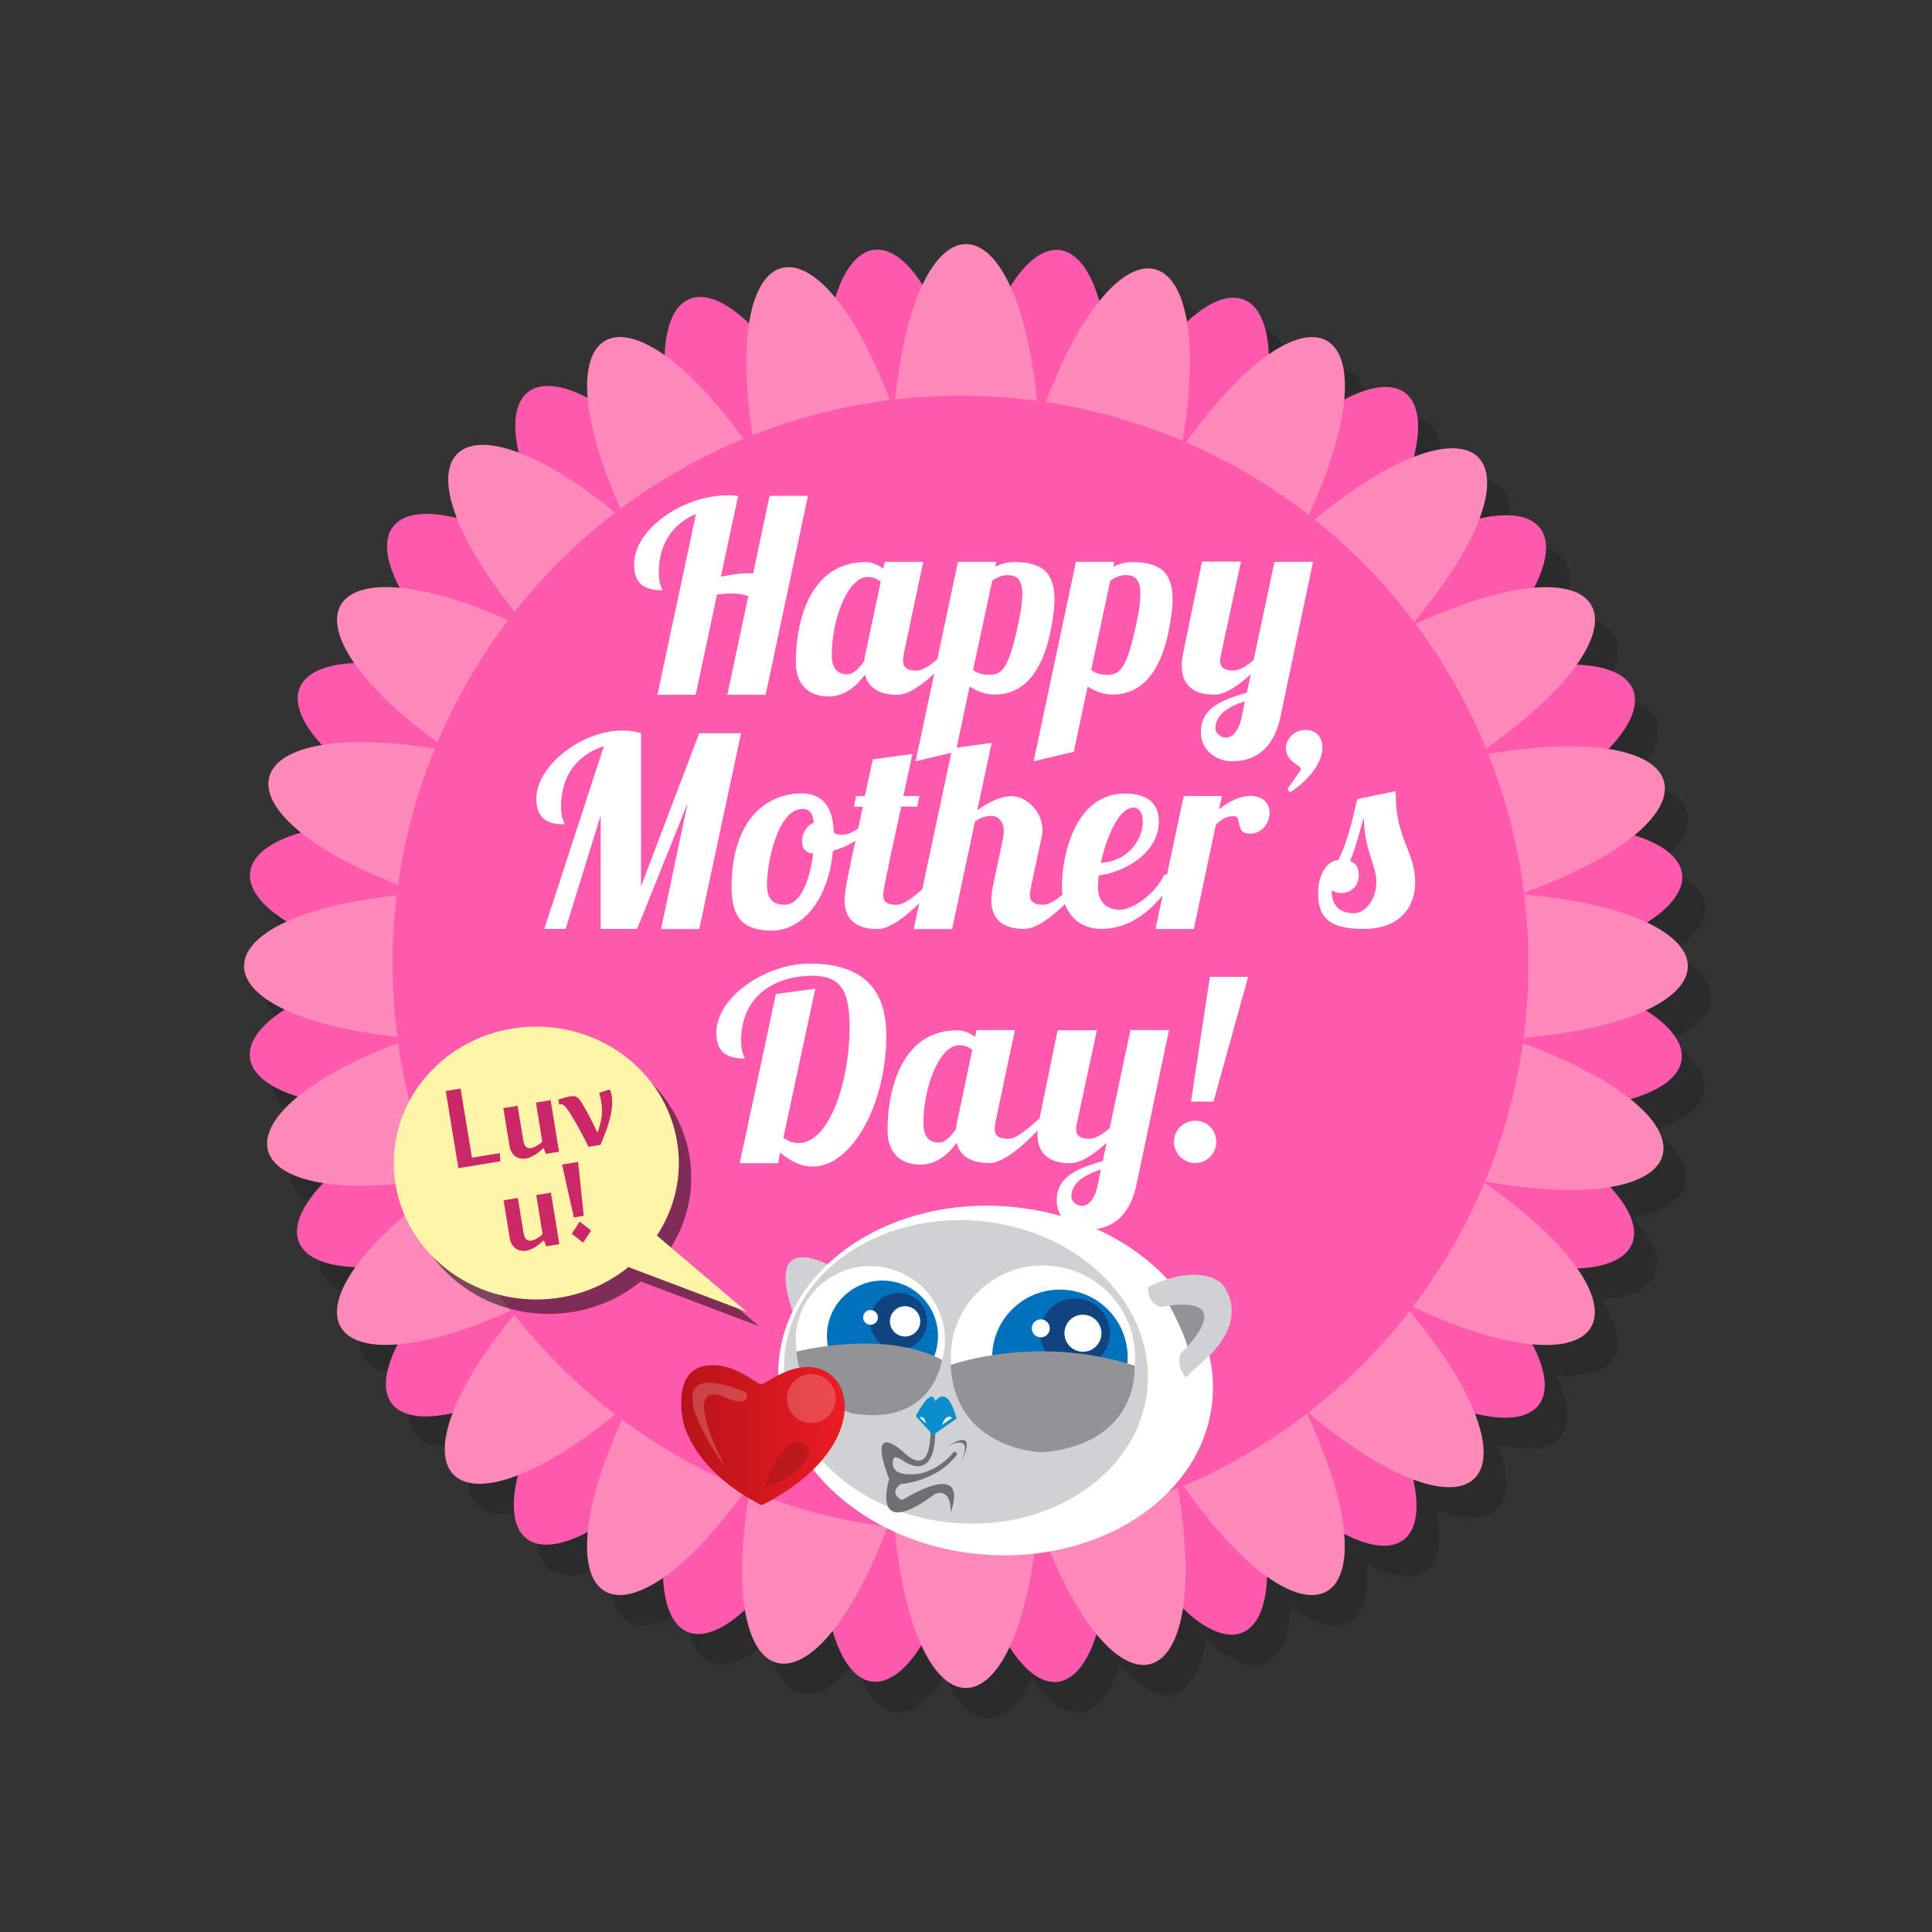 <svg xmlns="http://www.w3.org/2000/svg" width="250" height="250" viewBox="0 0 250 250"><rect x="0" y="0" width="250" height="250" fill="#333333" stroke="none"/><path opacity=".15" d="M215.92 134.745c7.242-3.32 7.328-8.04.227-11.386 6.617-4.23 5.93-8.9-1.674-11.27 6.32-5.2 4.965-9.9-3.325-11.18 5.813-6.05 4.044-10.61-4.133-10.91 4.61-6.5 2.325-10.63-5.498-9.98 3.618-6.97.688-10.67-7.082-8.92 2.876-7.66-.647-11.05-8.47-8.02 2.012-8.15-1.8-11.21-9.03-7.38.747-7.93-3.298-10.37-9.747-5.89-.35-7.85-4.738-9.59-10.593-4.19-1.34-8.07-6.084-9.25-11.34-2.71-2.33-8.06-7.163-8.8-11.51-1.87-3.32-7.24-8.04-7.33-11.386-.22-4.23-6.62-8.9-5.93-11.27 1.67-5.2-6.32-9.9-4.97-11.18 3.32-6.05-5.8-10.61-4.03-10.91 4.14-6.5-4.61-10.63-2.32-9.98 5.5-6.97-3.62-10.67-.69-8.92 7.08-7.66-2.88-11.05.64-8.02 8.46-8.15-2.01-11.21 1.8-7.38 9.03-7.93-.75-10.37 3.3-5.89 9.75-7.84.35-9.58 4.74-4.18 10.59-8.07 1.34-9.25 6.08-2.71 11.34-8.06 2.33-8.81 7.16-1.87 11.51-7.24 3.32-7.33 8.04-.23 11.38-6.61 4.23-5.93 8.9 1.68 11.27-6.32 5.19-4.96 9.89 3.33 11.17-5.82 6.04-4.05 10.6 4.13 10.9-4.62 6.49-2.33 10.63 5.5 9.97-3.62 6.97-.69 10.67 7.08 8.92-2.88 7.66.64 11.05 8.46 8.02-2.01 8.15 1.8 11.21 9.03 7.38-.75 7.93 3.3 10.37 9.75 5.89.35 7.84 4.74 9.58 10.59 4.18 1.33 8.07 6.08 9.25 11.34 2.71 2.33 8.06 7.16 8.81 11.51 1.87 3.31 7.24 8.03 7.32 11.38.22 4.23 6.62 8.9 5.93 11.27-1.68 5.19 6.32 9.89 4.97 11.17-3.32 6.05 5.81 10.61 4.04 10.9-4.13 6.49 4.61 10.62 2.32 9.97-5.5 6.96 3.62 10.67.69 8.91-7.08 7.66 2.87 11.05-.65 8.01-8.47 8.15 2.01 11.21-1.8 7.38-9.03 7.93.75 10.36-3.3 5.89-9.75 7.84-.35 9.58-4.74 4.18-10.59 8.07-1.34 9.24-6.09 2.71-11.34 8.05-2.33 8.8-7.17 1.87-11.51z"/><path fill="#FF5AAD" d="M197.34 125.094c28.742-6.21 26.565-20.104-3.57-18.425 26.974-13.55 21.943-26.68-6.075-17.76 21.788-19.75 12.956-30.7-12.303-14.18 16.585-25.22 5.663-34.08-14.142-12.34 8.995-28-4.127-33.06-17.74-6.12 1.757-30.13-12.132-32.35-18.415-3.62-6.208-28.75-20.104-26.57-18.426 3.57-13.55-26.97-26.68-21.94-17.76 6.08-19.75-21.79-30.69-12.95-14.17 12.31-25.22-16.59-34.08-5.67-12.34 14.13-28-9-33.06 4.12-6.12 17.74-30.14-1.76-32.35 12.13-3.62 18.41-28.74 6.21-26.57 20.1 3.57 18.42-26.98 13.54-21.95 26.68 6.07 17.75-21.79 19.75-12.96 30.69 12.3 14.17-16.59 25.21-5.67 34.07 14.14 12.34-9 27.99 4.12 33.06 17.74 6.12-1.76 30.13 12.13 32.34 18.41 3.62 6.21 28.74 20.1 26.56 18.42-3.57 13.54 26.97 26.68 21.94 17.76-6.08 19.74 21.79 30.69 12.95 14.17-12.31 25.21 16.58 34.08 5.66 12.34-14.14 27.99 8.99 33.06-4.13 6.12-17.74 30.13 1.76 32.34-12.13 3.62-18.42z"/><path fill="#FF8ABA" d="M196.737 115.686c27.69-9.895 23.726-23.39-5.935-17.805 24.98-16.93 18.287-29.3-8.334-16.81 19.035-22.41 8.854-32.12-14.042-12.45 13.167-27.16 1.184-34.52-15.626-10.4 5.28-28.93-8.39-32.24-18.382-3.76-2.177-30.1-16.235-30.49-18.73-1.19-9.894-27.69-23.388-23.73-17.805 5.93-16.935-24.98-29.305-18.29-16.815 8.34-22.415-19.04-32.118-8.86-12.45 14.04-27.164-13.17-34.528-1.19-10.4 15.62-28.93-5.27-32.24 8.4-3.764 18.39-30.104 2.18-30.49 16.24-1.19 18.73-27.692 9.9-23.727 23.39 5.935 17.81-24.99 16.93-18.29 29.3 8.33 16.81-19.04 22.41-8.86 32.12 14.04 12.45-13.16 27.16-1.18 34.53 15.63 10.4-5.28 28.93 8.39 32.24 18.38 3.76 2.17 30.1 16.23 30.49 18.73 1.19 9.89 27.69 23.38 23.73 17.8-5.93 16.93 24.98 29.3 18.29 16.81-8.34 22.41 19.04 32.11 8.86 12.45-14.04 27.16 13.17 34.52 1.19 10.4-15.62 28.92 5.28 32.24-8.39 3.76-18.38 30.1-2.17 30.49-16.23 1.19-18.73z"/><circle fill="#FF5AAD" cx="124.287" cy="124.684" r="73.491"/><path opacity=".5" d="M98.25 171.63l-11.64-9.88c1.787-2.72 2.838-5.93 2.838-9.38 0-9.753-8.257-17.656-18.442-17.656s-18.44 7.903-18.44 17.655c0 9.75 8.255 17.65 18.44 17.65 4.546 0 8.7-1.59 11.917-4.2l15.328 5.8z"/><g fill="#FFF"><path d="M93.253 74.626c1.17-.207 2.34-.448 3.442-.448.24 0 .517 0 .757.034l2.134-10.05h4.957L99.07 89.908h-4.956l2.72-12.77c-.757-.274-1.48-.343-2.203-.343-.65 0-1.3.07-1.85.137l-2.76 12.976h-4.95l4.99-23.404c-3.02 1.273-4.81 3.89-4.81 7.538 0 1.756.45 2.032.48 2.34-2.37 0-3.68-.86-3.68-3.338 0-4.578 6.34-8.948 12.08-8.948.49 0 .93.035 1.38.07l-2.23 10.462zm26.215-1.928L116.99 84.4c-.068.378-.138.757-.138 1.067 0 .757.344 1.308 1.722 1.308 1.376 0 3.166-1.928 4.542-3.03h1.17c-1.582 1.584-5.472 6.162-8.157 6.162-2.24 0-3.76-.826-4.2-2.616-1.04 1.42-2.59 2.83-4.68 2.83-3.31 0-4.27-2.34-4.27-4.37 0-5.92 2.13-13.01 9.01-13.01.82 0 1.68.35 2.3.86l.2-.89h4.95zm-11.84 12.115c0 2.065 1.136 2.444 1.997 2.444.79 0 1.548-.758 2.203-1.72.034-.345.103-.724.207-1.137l1.927-9.12c-.55-.482-1.204-.62-1.686-.62-2.583 0-4.647 5.472-4.647 10.153z"/><path d="M128.91 72.698l-.138.654c.724-.378 1.548-.62 2.408-.62 3.58 0 5.267 1.273 5.267 4.82 0 .722-.068 1.514-.207 2.41-1.066 7.398-4.026 9.91-7.537 9.91-1.137 0-2.202-.377-3.235-1.032l-1.79 8.433-5.197 1.24 5.48-25.813h4.96zm2.926 7.676c.31-1.514.447-2.65.447-3.477 0-2.065-.827-2.478-1.928-2.478-.654 0-1.307.27-1.962.72l-2.478 11.56c.825.62 1.687.62 2.236.62 1.73 0 2.55-1.48 3.69-6.96zm12.354-7.676l-.138.654c.723-.378 1.55-.62 2.41-.62 3.58 0 5.267 1.273 5.267 4.82 0 .722-.07 1.514-.21 2.41-1.07 7.398-4.03 9.91-7.54 9.91-1.14 0-2.2-.377-3.24-1.032l-1.79 8.433-5.2 1.24 5.48-25.813h4.95zm2.927 7.676c.31-1.514.447-2.65.447-3.477 0-2.065-.826-2.478-1.928-2.478-.654 0-1.308.27-1.962.72l-2.478 11.56c.824.62 1.686.62 2.236.62 1.722 0 2.55-1.48 3.685-6.96zm13.457-7.676L158.06 84.4c-.103.378-.17.757-.17 1.102 0 .757.378 1.273 1.72 1.273.79 0 1.72-.62 2.615-1.376l2.686-12.7h4.99l-4.19 19.96c-1.03 4.92-3.99 5.85-6.26 5.85-2.1 0-4.06-1.48-4.06-3.72 0-3.2 2.69-4.2 5.95-5.17l.52-2.38c-1.54 1.41-3.3 2.65-4.68 2.65-2.68 0-4.26-1.17-4.26-3.75 0-.55.07-1.11.21-1.76l2.41-11.71h5.06zm-1.928 22.75c.688 0 1.62-.653 2.03-2.684l.413-2.03c-2.17.722-3.82 1.72-3.82 3.58 0 .48.62 1.135 1.37 1.135zm-73.104 24.755l3.442-16.28-6.54 16.28h-4.716v-14.697l-4.542 14.697h-2.754l7.71-23.646c-3.442 1.102-5.542 3.82-5.542 7.78 0 1.754.448 2.03.482 2.34-2.375 0-3.683-.86-3.683-3.34 0-4.198 5.81-8.81 11.18-8.81.79 0 1.62.103 2.37.344v19.83l7.53-19.82h5.41l-5.41 25.34h-4.95zm22.338-12.495c.207.207.517.31 1 .31 1.617 0 2.34-1.17 3.613-1.687l.138.73c-1.06 1.35-2.85 2.48-4.85 3.03-.65 6.92-4.4 10.33-7.85 10.33-3.68 0-5.26-1.55-5.26-5.64 0-8.46 4.31-12.11 9.05-12.11 3.27 0 4.1 2.55 4.17 5.06zm-2.65 2.72c-.998 0-1.446-.723-1.446-1.55 0-.997.586-2.063 1.516-2.408-.104-1.136-.482-1.79-1.446-1.79-3.235 0-4.612 7.02-4.612 9.775 0 2.065.963 2.615 2.306 2.615 2.1 0 3.27-3.304 3.682-6.642z"/><path d="M118.07 97.556s-.517 2.34-1.17 5.438h2.064l-.275 1.377h-2.07c-2.38 10.88-2.34 11.22-2.34 11.4 0 .79.34 1.31 1.72 1.31 1.37 0 3.16-1.93 4.54-3.03h1.17c-1.59 1.59-5.48 6.17-8.16 6.17-2.65 0-4.27-1.17-4.27-3.75 0-1.82 1.79-9.12 2.37-12.08h-1.14l.27-1.38h1.13l1.03-4.75 5.09-.69z"/><path d="M133.436 114.695c-.104.413-.174.792-.174 1.102 0 .756.38 1.273 1.723 1.273 1.376 0 3.165-1.928 4.543-3.03h1.17c-1.583 1.585-5.473 6.163-8.156 6.163-2.686 0-4.27-1.17-4.27-3.75 0-.552.07-1.102.207-1.757l1.31-6.195c.06-.3.1-.61.1-.89 0-1.24-.65-2.03-1.59-2.03-.83 0-1.45.24-2.14.73l-2.96 13.91h-4.96l4.99-23.4 5.09-.69-1.86 8.71c1.41-1 2.99-1.82 4.47-1.82 1.86 0 3.96 2 3.96 4.31 0 .28 0 .55-.07.83l-1.41 6.57z"/><path d="M144.888 117.724c1.685 0 4.577-1.996 5.782-4.542h1.55c-1.964 3.545-5.268 7.02-9.708 7.02-3.305 0-5.094-2.512-5.094-5.472 0-4.372 1.86-12.046 8.123-12.046 2.83 0 4.41 1.17 4.41 3.58 0 4.198-4.51 6.607-7.78 7.02-.06.55-.1 1.066-.1 1.48 0 2.272 1.48 2.96 2.83 2.96zm1.788-13.217c-1.926 0-3.51 3.89-4.232 7.125 3.167-.035 5.402-2.754 5.44-5.197 0-.723-.174-1.928-1.208-1.928zm11.448-1.514l-.378 1.722c1.238-.964 2.616-1.722 4.062-1.722 1.547 0 2.478.895 2.478 2.203 0 1.205-.895 2.685-2.582 2.685-1.926 0-.964-2.27-1.996-2.27s-1.583.38-2.374 1.1l-2.856 13.5h-4.957l3.65-17.21h4.96zm10.794-8.535c1.412 0 2.205.964 2.205 2.27 0 1.79-1.55 4.096-4.165 5.784-.24-.138-.31-.31-.31-.482l1.687-2.41c0-.205-.137-.412-.413-.584-.86-.516-1.515-1.205-1.515-2.168 0-1.308 1.102-2.41 2.51-2.41zm11.692 7.916v.482c0 5.68 2.513 7.33 2.513 11.357 0 3.202-2.03 5.99-6.678 5.99-3.957 0-5.885-1.137-5.885-4.51 0-2.718 1.238-4.302 2.616-4.405 1.17-2.237 1.858-5.266 2.443-7.882l4.99-1.032zm-7.055 13.182c-.414 0-.825-.104-1.238-.31 0 2.03 1.1 2.926 2.925 2.926 1.17 0 2.856-1.446 2.856-4.096 0-2.134-1.55-3.958-1.617-8.26-.55 1.687-1.03 3.89-1.79 5.61.83.275 1.14.895 1.14 1.928-.03 1.307-1.06 2.202-2.27 2.202zm-68.058 12.362l-4.13 19.31c.653.48 1.308.688 1.96.688 4.098 0 6.61-8.295 6.61-14.902 0-4.303-.792-6.746-4.75-6.746-5.576 0-9.293 3.13-9.293 8.363 0 1.76.447 2.04.482 2.34-2.375 0-3.683-.85-3.683-3.33 0-4.58 6.333-8.95 12.08-8.95 7.95 0 9.913 4.44 9.913 9.3 0 8.88-4.44 16.97-9.534 16.97-1.308 0-2.72-.55-4.2-1.82l-.273 1.38h-4.96l4.68-21.89 5.09-.69zm25.836 5.372l-2.478 11.7c-.07.38-.14.758-.14 1.067 0 .757.345 1.308 1.723 1.308 1.376 0 3.166-1.927 4.542-3.03h1.17c-1.583 1.585-5.473 6.163-8.156 6.163-2.237 0-3.75-.826-4.2-2.615-1.032 1.41-2.58 2.82-4.68 2.82-3.304 0-4.268-2.34-4.268-4.37 0-5.92 2.134-13.01 9.018-13.01.826 0 1.687.344 2.306.86l.205-.895h4.958zm-11.84 12.114c0 2.064 1.135 2.443 1.996 2.443.79 0 1.54-.758 2.2-1.72.03-.347.1-.724.2-1.137l1.93-9.122c-.55-.48-1.21-.62-1.69-.62-2.58.002-4.65 5.475-4.65 10.156z"/><path d="M141.94 133.29l-2.51 11.7c-.105.38-.174.758-.174 1.102 0 .758.378 1.273 1.72 1.273.793 0 1.723-.62 2.616-1.377l2.685-12.7h4.992l-4.2 19.963c-1.04 4.93-4 5.86-6.27 5.86-2.1 0-4.06-1.48-4.06-3.71 0-3.2 2.68-4.2 5.95-5.16l.51-2.37c-1.55 1.41-3.31 2.65-4.68 2.65-2.69 0-4.27-1.17-4.27-3.75 0-.55.07-1.1.2-1.75l2.41-11.7h5.06zm-1.925 22.748c.688 0 1.617-.653 2.03-2.683l.414-2.032c-2.17.724-3.83 1.722-3.83 3.58 0 .482.62 1.135 1.38 1.135zm14.652-5.54c-1.516 0-2.753-1.24-2.753-2.754 0-1.516 1.237-2.72 2.753-2.72 1.513 0 2.72 1.204 2.72 2.72 0 1.514-1.207 2.754-2.72 2.754zm-.55-7.95l2.442-16.143h4.95l-4.48 16.142h-2.93z"/></g><path fill="#D0D1D2" d="M107.73 163.948s-8.935-5.277-5.138 5.81l1.723-1.146 3.414-4.664z"/><ellipse transform="matrix(.091 -.996 .996 .091 -60.817 290.662)" fill="#FFF" cx="128.796" cy="178.642" rx="22.566" ry="28.16"/><ellipse transform="matrix(.091 -.996 .996 .091 -63.184 285.827)" fill="#D0D1D2" cx="124.96" cy="177.521" rx="19.599" ry="23.567"/><path fill="#6D6F71" d="M120.373 184.385s.596 7.55-3.644 3.352c0 0-4.63-4.13-1.67 3.66 0 0-2.62 8.26 5.97 1.896 0 0 2.09-.875 1.98 2.408 0 0 2.97-7.08-6.29-1.59 0 0-3.53-1.62 3.64-3.66 0 0-5.43 1.39-4.79-1.54 0 0-.02-.73 1.14 0 0 0 4.61 3.65 4.3-4.52-.31-8.16-.66 0-.66 0z"/><ellipse transform="matrix(.091 -.996 .996 .091 -70.3 269.727)" fill="#FFF" cx="112.596" cy="173.371" rx="9.518" ry="9.656"/><circle fill="#0071BC" cx="114.19" cy="172.89" r="7.187"/><ellipse transform="matrix(.091 -.996 .996 .091 -52.244 294.01)" fill="#FFF" cx="134.939" cy="175.625" rx="11.839" ry="11.919"/><path fill="#919396" d="M150.98 168.252c-.007-.01 2.957 5.354 2.825 7.006l.92-1.242s6.76-8.07-3.746-5.764z"/><path fill="#D0D1D2" d="M148.595 166.523s5.936-3.182 9.444-.492c0 0 4.44 4.51-2.82 10.54l-1.78 1.65s-1.17-1.03-.73-3c0 0 8.51-8-2.51-6.11 0 0-1.73-.28-1.62-2.57z"/><circle fill="#0071BC" cx="137.151" cy="175.643" r="8.768"/><path fill="#0F4481" d="M135.697 175.456c-1.626-1.883-1.422-4.726.458-6.35 1.88-1.63 4.722-1.425 6.353.458 1.626 1.88 1.422 4.725-.46 6.35-1.88 1.628-4.723 1.422-6.35-.458z"/><path fill="#FFF" d="M138.32 174.074c-.863-1-.755-2.508.244-3.373.996-.86 2.51-.75 3.377.25.87 1 .76 2.51-.24 3.38-1 .87-2.51.76-3.37-.24z"/><circle fill="#FFF" cx="134.678" cy="171.889" r="1.165"/><path fill="#0B8ECC" d="M121.046 181.328s1.492-2.408 2.737 2.227l-3.05 2.135-2.233-2.44c0-.002 1.99-3.99 2.546-1.922z"/><path fill="#FFF" d="M123.222 183.46l-1.312.91s.418-1.475 1.312-.91zm-3.444.714l-.787-.772s.66-.248.79.772z"/><path fill="#6D6F71" d="M115.963 191.895l-.134-.71.3-.3c0 .002.35.064.92.064 1.45 0 4.22-.41 6.43-3.14l.42.29c-.09.14-2.07 3.41-7.67 3.99l-.28-.21zm6.54-4.662s3.866-2.287 1.694 2.3c0 0 2.893-5.262-1.694-2.3z"/><path fill="#0F4481" d="M113.484 173.4c-1.335-1.544-1.166-3.875.375-5.207 1.54-1.334 3.87-1.168 5.2.375 1.33 1.54 1.16 3.87-.38 5.204-1.54 1.335-3.88 1.166-5.21-.373z"/><path fill="#FFF" d="M115.635 172.266c-.71-.818-.62-2.057.2-2.766.817-.71 2.056-.62 2.768.2.708.82.617 2.057-.203 2.767-.82.71-2.057.617-2.765-.2z"/><circle fill="#FFF" cx="112.648" cy="170.474" r=".956"/><path fill="#919496" d="M103.08 174.902s11.16-2.96 18.81 1.06c0 0-1.064 8.684-11.63 6.93 0 0-7.01-2.058-7.18-7.99zm19.94 1.733s10.876-4.045 23.79.074c0 0 .863 10.05-11.87 11.22 0 0-11.408-.18-11.92-11.3z"/><linearGradient id="a" gradientUnits="userSpaceOnUse" x1="88.137" y1="185.69" x2="109.75" y2="185.69"><stop offset="0" stop-color="#B81319"/><stop offset="1" stop-color="#EC1C24"/></linearGradient><path fill="url(#a)" d="M100.783 177.898c-3.03 1.617-1.563 1.608-4.59-.093-1.303-.732-2.488-1.082-3.532-1.13-6.36-.467-4.15 7.858-4.14 7.752 1.03 3.28 3.89 7 9.18 9.904.02.01.04.03.06.04.21.12.42.23.64.35.08.01.17.01.25.02 16.43-8.4 11.18-21.64 2.15-16.82z"/><path opacity=".2" fill="#FFF" d="M93.818 189.818s-11.154-15.256 2.76-9.658c0 0 .73 2.193-2.76.656 0 0-6.116-3.212 0 9.002z"/><circle opacity=".2" fill="#FFF" cx="104.986" cy="180.975" r="3.163"/><path opacity=".5" fill="#9E1818" d="M98.927 192.44s2.717-8.575 5.846-5.06c0 .002.078 3.24-5.846 5.06z"/><path fill="#FFF5A9" d="M96.643 169.758L85 159.878c1.79-2.718 2.84-5.93 2.84-9.38 0-9.752-8.257-17.656-18.442-17.656s-18.44 7.904-18.44 17.656c0 9.75 8.256 17.655 18.44 17.655 4.547 0 8.7-1.583 11.917-4.194l15.328 5.79z"/><path d="M59.312 151.157l-1.634-9.977 1.927-.315 1.463 8.938 3.604-.59.073 1.057-5.433.887zm7.663-8.097l.73 4.47c.066.395.178.678.336.85.16.17.4.23.7.18.11-.018.23-.053.35-.107.13-.054.26-.12.39-.195.13-.078.25-.16.37-.25s.22-.183.32-.28l-.82-5.053 1.9-.31 1.09 6.666-1.7.28-.3-.75-.02.01c-.11.11-.26.23-.42.37-.16.14-.35.27-.54.4-.2.13-.41.25-.63.36s-.45.18-.67.21c-.25.04-.49.04-.73-.01-.23-.04-.44-.14-.64-.27-.19-.13-.36-.32-.49-.55-.13-.23-.23-.51-.28-.84l-.79-4.85 1.9-.31zm5.345-.79l.278-.094c.116-.036.24-.076.376-.116.133-.04.266-.08.398-.11.132-.033.248-.058.35-.073.23-.04.43-.048.6-.027.17.02.325.094.465.22s.31.347.51.667c.2.318.416.69.648 1.115.233.426.468.873.704 1.346s.45.926.66 1.358h.01c.17-.505.31-.945.4-1.328.09-.38.14-.735.17-1.06.02-.328.02-.64-.01-.934-.03-.297-.07-.613-.13-.954-.03-.144-.06-.306-.11-.48-.05-.18-.09-.306-.13-.382l1.39-.44c.05.082.09.19.14.33.04.136.08.273.1.41.09.534.1 1.077.04 1.634-.06.553-.17 1.104-.32 1.65s-.33 1.086-.54 1.615c-.21.53-.41 1.04-.61 1.523l-1.56.255c-.29-.59-.59-1.177-.9-1.76-.31-.583-.61-1.118-.89-1.604-.29-.48-.54-.9-.78-1.25-.23-.35-.42-.59-.56-.71-.18-.15-.37-.2-.57-.17l-.09.02-.11-.63zm-5.306 12.76l.73 4.468c.066.398.178.68.337.852.16.17.4.23.7.18.11-.02.23-.055.35-.107.13-.055.26-.12.39-.196.13-.077.25-.16.37-.25s.23-.182.32-.278l-.82-5.06 1.9-.31 1.09 6.67-1.7.27-.3-.75h-.02c-.11.1-.26.23-.42.36-.16.13-.35.26-.54.4-.2.13-.41.25-.63.35-.22.1-.45.17-.67.21-.25.04-.5.04-.73-.01-.23-.05-.45-.14-.64-.27s-.36-.32-.5-.55c-.13-.24-.23-.52-.28-.84l-.79-4.85 1.9-.31zm8 3.044l1.48 1.158-1.03 1.57-1.48-1.16 1.03-1.568zm-.755-.54l-1.53-6.84 2.08-.343.73 6.97-1.29.22z" fill="#CC2766"/></svg>
